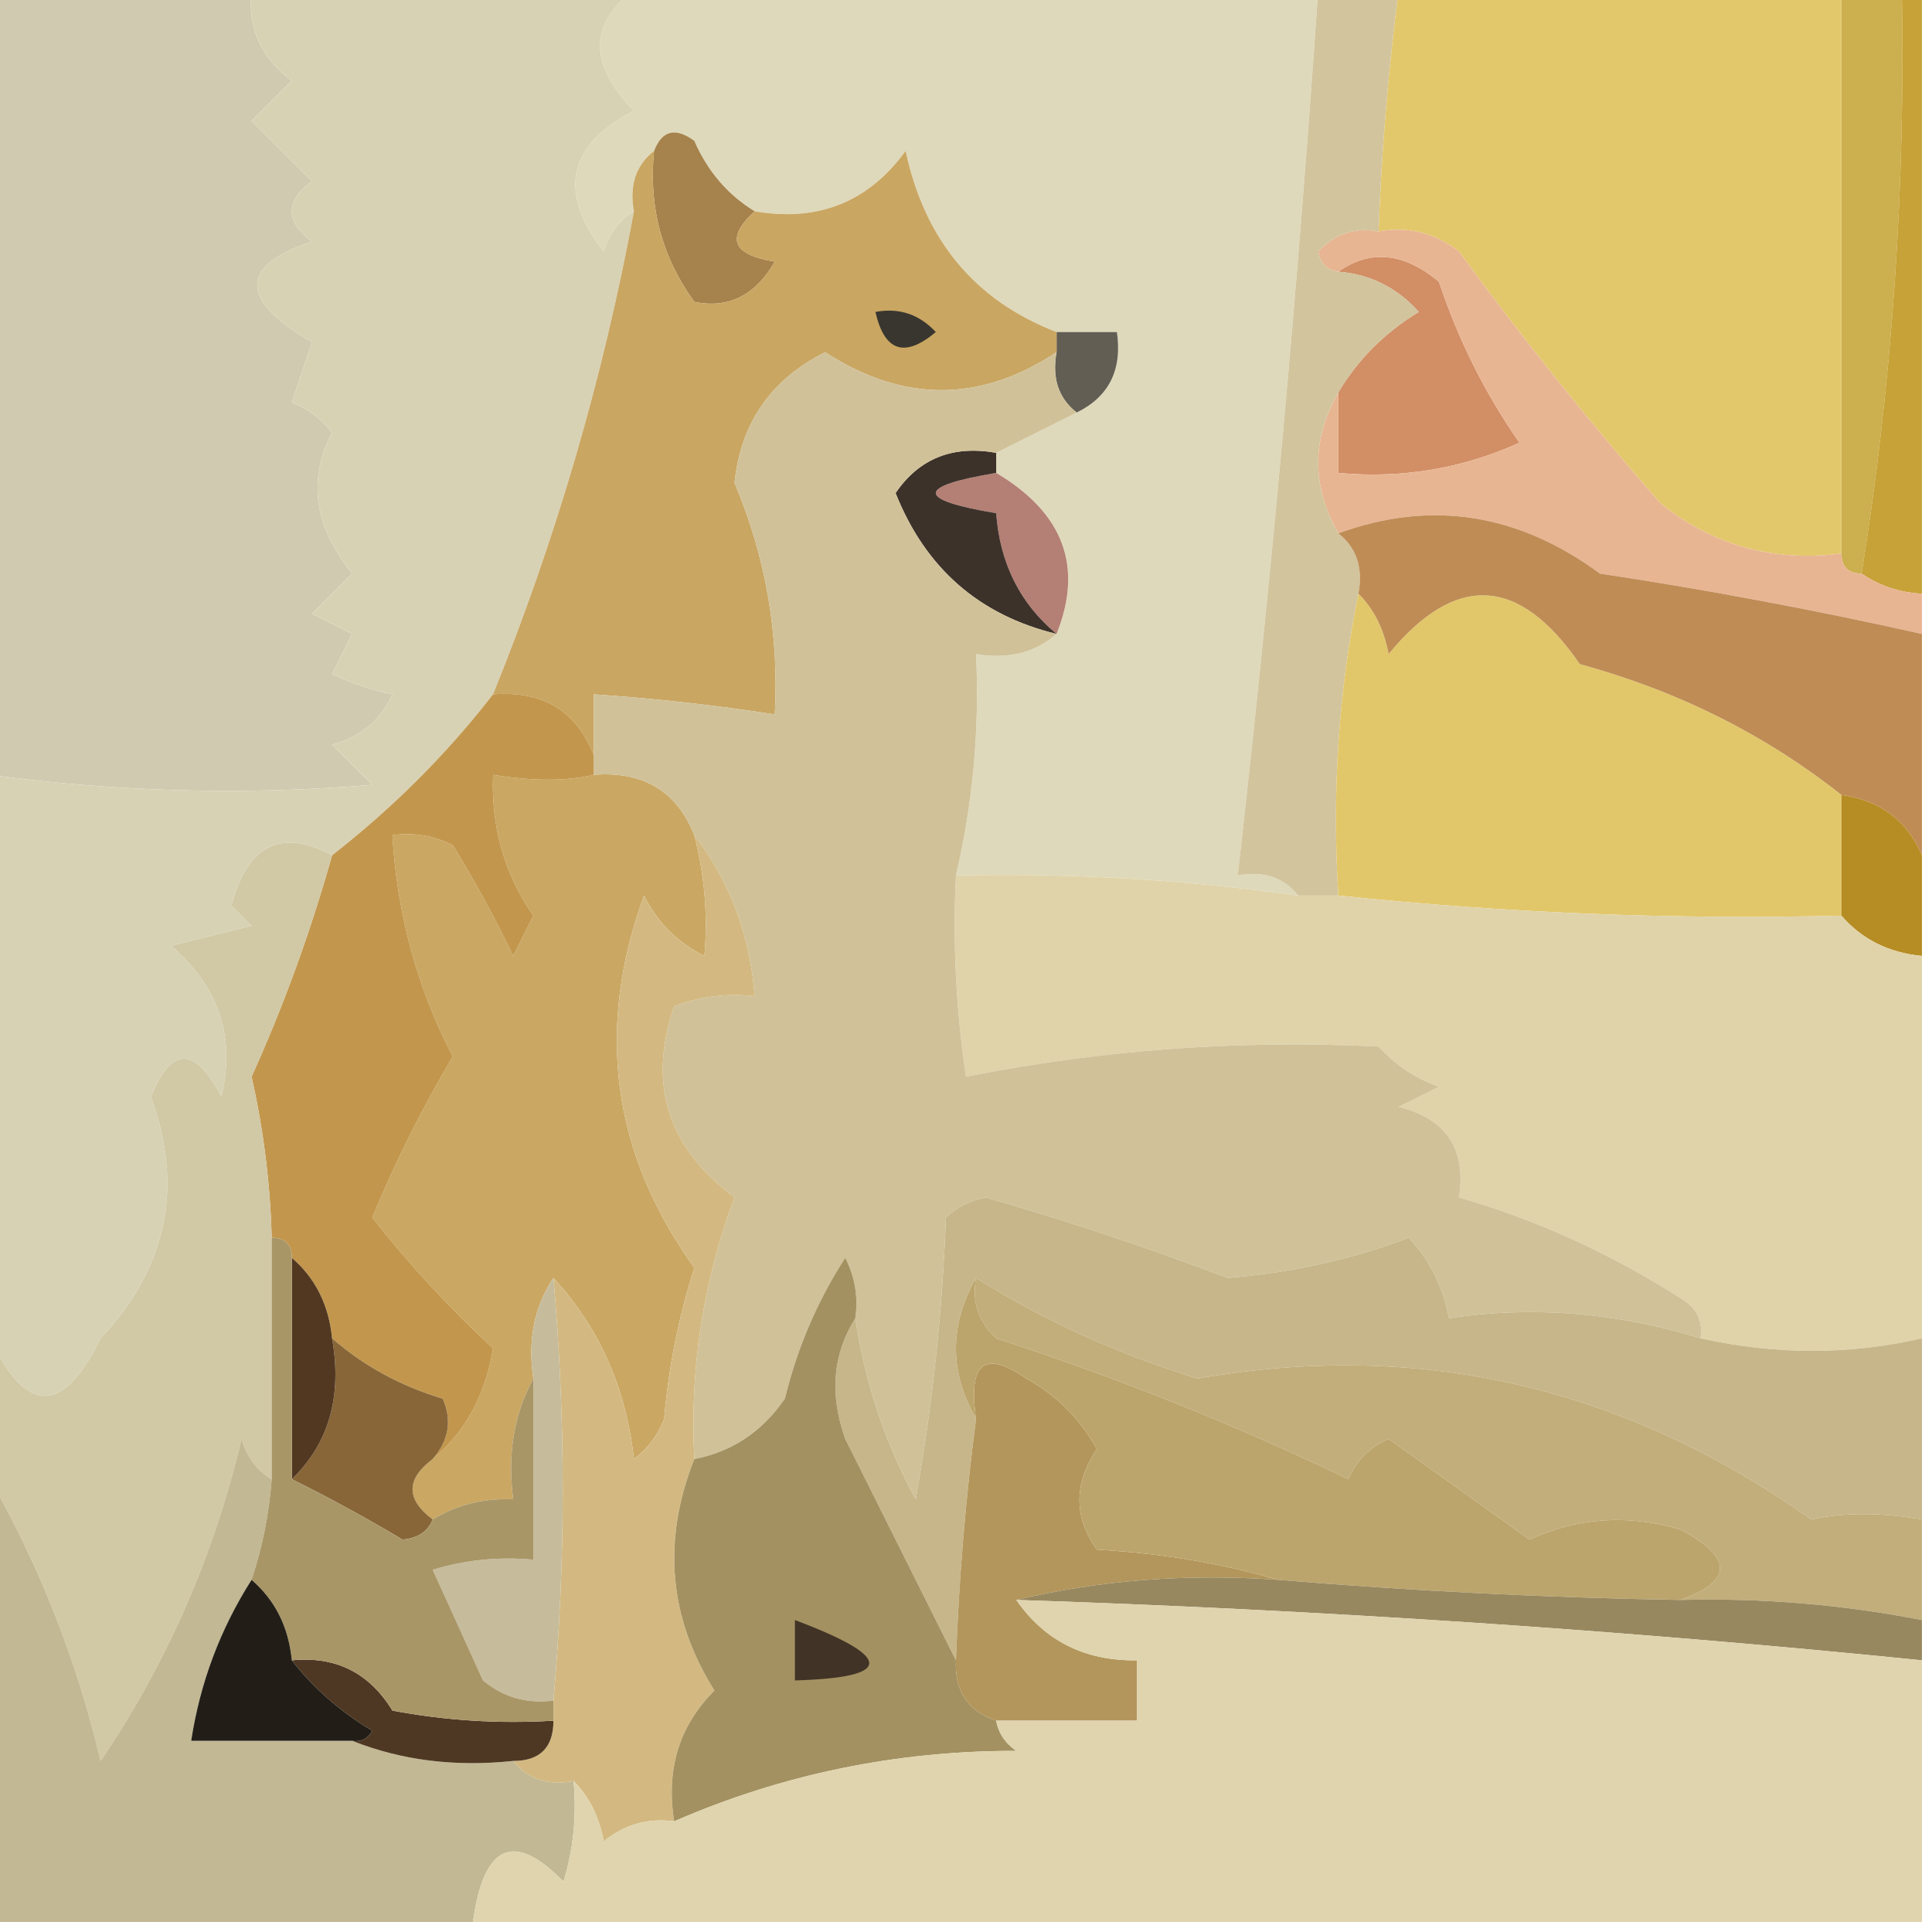 <?xml version="1.0" encoding="UTF-8"?>
<!DOCTYPE svg PUBLIC "-//W3C//DTD SVG 1.1//EN" "http://www.w3.org/Graphics/SVG/1.1/DTD/svg11.dtd">
<svg xmlns="http://www.w3.org/2000/svg" version="1.1" width="96px" height="96px" style="shape-rendering:geometricPrecision; text-rendering:geometricPrecision; image-rendering:optimizeQuality; fill-rule:evenodd; clip-rule:evenodd" xmlns:xlink="http://www.w3.org/1999/xlink">
<g><path style="opacity:0.999" fill="#d0cbb0" d="M -0.5,-0.5 C 3.833,-0.5 8.167,-0.5 12.5,-0.5C 12.296,1.39 12.963,2.89 14.5,4C 13.833,4.667 13.167,5.333 12.5,6C 13.5,7 14.5,8 15.5,9C 14.167,10 14.167,11 15.5,12C 11.873,13.221 11.873,14.888 15.5,17C 15.167,18 14.833,19 14.5,20C 15.308,20.308 15.975,20.808 16.5,21.5C 15.278,23.835 15.611,26.168 17.5,28.5C 16.833,29.167 16.167,29.833 15.5,30.5C 16.167,30.833 16.833,31.167 17.5,31.5C 17.167,32.167 16.833,32.833 16.5,33.5C 17.603,33.998 18.603,34.331 19.5,34.5C 18.91,35.799 17.91,36.632 16.5,37C 17.167,37.667 17.833,38.333 18.5,39C 12.15,39.524 5.816,39.358 -0.5,38.5C -0.5,25.5 -0.5,12.5 -0.5,-0.5 Z"/></g>
<g><path style="opacity:0.992" fill="#ded8ba" d="M 31.5,-0.5 C 42.833,-0.5 54.167,-0.5 65.5,-0.5C 64.497,14.2 63.164,28.867 61.5,43.5C 62.791,43.263 63.791,43.596 64.5,44.5C 58.87,43.708 53.203,43.375 47.5,43.5C 48.344,39.901 48.677,36.234 48.5,32.5C 50.099,32.768 51.432,32.434 52.5,31.5C 53.841,28.148 52.841,25.481 49.5,23.5C 49.5,23.167 49.5,22.833 49.5,22.5C 50.833,21.833 52.167,21.167 53.5,20.5C 55.104,19.713 55.771,18.38 55.5,16.5C 54.5,16.5 53.5,16.5 52.5,16.5C 48.449,14.937 45.949,11.937 45,7.5C 43.152,10.041 40.652,11.041 37.5,10.5C 36.163,9.685 35.163,8.518 34.5,7C 33.563,6.308 32.897,6.475 32.5,7.5C 31.596,8.209 31.263,9.209 31.5,10.5C 30.778,10.918 30.278,11.584 30,12.5C 27.709,9.545 28.209,7.212 31.5,5.5C 29.258,3.205 29.258,1.205 31.5,-0.5 Z"/></g>
<g><path style="opacity:1" fill="#d8d2b5" d="M 12.5,-0.5 C 18.833,-0.5 25.167,-0.5 31.5,-0.5C 29.258,1.205 29.258,3.205 31.5,5.5C 28.209,7.212 27.709,9.545 30,12.5C 30.278,11.584 30.778,10.918 31.5,10.5C 29.981,18.726 27.648,26.726 24.5,34.5C 22.194,37.473 19.527,40.139 16.5,42.5C 13.967,41.146 12.3,41.98 11.5,45C 11.833,45.333 12.167,45.667 12.5,46C 11.167,46.333 9.833,46.667 8.5,47C 10.879,49.025 11.713,51.525 11,54.5C 9.684,51.972 8.517,51.972 7.5,54.5C 9.14,58.99 8.306,62.99 5,66.5C 3.141,70.317 1.308,70.317 -0.5,66.5C -0.5,57.167 -0.5,47.833 -0.5,38.5C 5.816,39.358 12.15,39.524 18.5,39C 17.833,38.333 17.167,37.667 16.5,37C 17.91,36.632 18.91,35.799 19.5,34.5C 18.603,34.331 17.603,33.998 16.5,33.5C 16.833,32.833 17.167,32.167 17.5,31.5C 16.833,31.167 16.167,30.833 15.5,30.5C 16.167,29.833 16.833,29.167 17.5,28.5C 15.611,26.168 15.278,23.835 16.5,21.5C 15.975,20.808 15.308,20.308 14.5,20C 14.833,19 15.167,18 15.5,17C 11.873,14.888 11.873,13.221 15.5,12C 14.167,11 14.167,10 15.5,9C 14.5,8 13.5,7 12.5,6C 13.167,5.333 13.833,4.667 14.5,4C 12.963,2.89 12.296,1.39 12.5,-0.5 Z"/></g>
<g><path style="opacity:1" fill="#a6824c" d="M 37.5,10.5 C 36.047,11.825 36.381,12.658 38.5,13C 37.534,14.678 36.201,15.345 34.5,15C 32.887,12.772 32.22,10.272 32.5,7.5C 32.897,6.475 33.563,6.308 34.5,7C 35.163,8.518 36.163,9.685 37.5,10.5 Z"/></g>
<g><path style="opacity:1" fill="#ccaf4e" d="M 91.5,-0.5 C 92.5,-0.5 93.5,-0.5 94.5,-0.5C 94.687,9.34 94.02,19.007 92.5,28.5C 91.833,28.5 91.5,28.167 91.5,27.5C 91.5,18.167 91.5,8.833 91.5,-0.5 Z"/></g>
<g><path style="opacity:0.949" fill="#c39d2e" d="M 94.5,-0.5 C 94.833,-0.5 95.167,-0.5 95.5,-0.5C 95.5,9.5 95.5,19.5 95.5,29.5C 94.391,29.443 93.391,29.11 92.5,28.5C 94.02,19.007 94.687,9.34 94.5,-0.5 Z"/></g>
<g><path style="opacity:1" fill="#d28e65" d="M 66.5,13.5 C 68.089,12.379 69.756,12.546 71.5,14C 72.456,16.877 73.79,19.544 75.5,22C 72.649,23.289 69.649,23.789 66.5,23.5C 66.5,22.167 66.5,20.833 66.5,19.5C 67.479,17.855 68.812,16.521 70.5,15.5C 69.423,14.295 68.09,13.628 66.5,13.5 Z"/></g>
<g><path style="opacity:1" fill="#625e54" d="M 52.5,16.5 C 53.5,16.5 54.5,16.5 55.5,16.5C 55.771,18.38 55.104,19.713 53.5,20.5C 52.596,19.791 52.263,18.791 52.5,17.5C 52.5,17.167 52.5,16.833 52.5,16.5 Z"/></g>
<g><path style="opacity:1" fill="#e3c86b" d="M 69.5,-0.5 C 76.833,-0.5 84.167,-0.5 91.5,-0.5C 91.5,8.833 91.5,18.167 91.5,27.5C 88.107,27.938 85.107,27.105 82.5,25C 78.977,20.978 75.643,16.811 72.5,12.5C 71.311,11.571 69.978,11.238 68.5,11.5C 68.646,7.481 68.979,3.481 69.5,-0.5 Z"/></g>
<g><path style="opacity:1" fill="#e8b592" d="M 68.5,11.5 C 69.978,11.238 71.311,11.571 72.5,12.5C 75.643,16.811 78.977,20.978 82.5,25C 85.107,27.105 88.107,27.938 91.5,27.5C 91.5,28.167 91.833,28.5 92.5,28.5C 93.391,29.11 94.391,29.443 95.5,29.5C 95.5,30.167 95.5,30.833 95.5,31.5C 90.243,30.319 84.91,29.319 79.5,28.5C 75.419,25.495 71.086,24.828 66.5,26.5C 65.167,24.167 65.167,21.833 66.5,19.5C 66.5,20.833 66.5,22.167 66.5,23.5C 69.649,23.789 72.649,23.289 75.5,22C 73.79,19.544 72.456,16.877 71.5,14C 69.756,12.546 68.089,12.379 66.5,13.5C 65.957,13.44 65.624,13.107 65.5,12.5C 66.325,11.614 67.325,11.281 68.5,11.5 Z"/></g>
<g><path style="opacity:1" fill="#b47f74" d="M 49.5,23.5 C 52.841,25.481 53.841,28.148 52.5,31.5C 50.683,29.988 49.683,27.988 49.5,25.5C 45.5,24.833 45.5,24.167 49.5,23.5 Z"/></g>
<g><path style="opacity:1" fill="#c9a662" d="M 32.5,7.5 C 32.22,10.272 32.887,12.772 34.5,15C 36.201,15.345 37.534,14.678 38.5,13C 36.381,12.658 36.047,11.825 37.5,10.5C 40.652,11.041 43.152,10.041 45,7.5C 45.949,11.937 48.449,14.937 52.5,16.5C 52.5,16.833 52.5,17.167 52.5,17.5C 48.706,20.014 44.873,20.014 41,17.5C 38.299,18.863 36.799,21.029 36.5,24C 38.048,27.665 38.715,31.499 38.5,35.5C 35.518,35.037 32.518,34.704 29.5,34.5C 29.5,35.5 29.5,36.5 29.5,37.5C 28.625,35.31 26.959,34.31 24.5,34.5C 27.648,26.726 29.981,18.726 31.5,10.5C 31.263,9.209 31.596,8.209 32.5,7.5 Z"/></g>
<g><path style="opacity:1" fill="#39362f" d="M 43.5,15.5 C 44.675,15.281 45.675,15.614 46.5,16.5C 44.948,17.798 43.948,17.465 43.5,15.5 Z"/></g>
<g><path style="opacity:1" fill="#3d322a" d="M 49.5,22.5 C 49.5,22.833 49.5,23.167 49.5,23.5C 45.5,24.167 45.5,24.833 49.5,25.5C 49.683,27.988 50.683,29.988 52.5,31.5C 48.652,30.568 45.986,28.234 44.5,24.5C 45.669,22.783 47.335,22.116 49.5,22.5 Z"/></g>
<g><path style="opacity:1" fill="#d2c49d" d="M 65.5,-0.5 C 66.833,-0.5 68.167,-0.5 69.5,-0.5C 68.979,3.481 68.646,7.481 68.5,11.5C 67.325,11.281 66.325,11.614 65.5,12.5C 65.624,13.107 65.957,13.44 66.5,13.5C 68.09,13.628 69.423,14.295 70.5,15.5C 68.812,16.521 67.479,17.855 66.5,19.5C 65.167,21.833 65.167,24.167 66.5,26.5C 67.404,27.209 67.737,28.209 67.5,29.5C 66.513,34.305 66.18,39.305 66.5,44.5C 65.833,44.5 65.167,44.5 64.5,44.5C 63.791,43.596 62.791,43.263 61.5,43.5C 63.164,28.867 64.497,14.2 65.5,-0.5 Z"/></g>
<g><path style="opacity:1" fill="#e2c76a" d="M 67.5,29.5 C 68.268,30.262 68.768,31.262 69,32.5C 72.325,28.449 75.491,28.616 78.5,33C 83.368,34.33 87.701,36.496 91.5,39.5C 91.5,41.5 91.5,43.5 91.5,45.5C 83.133,45.705 74.8,45.371 66.5,44.5C 66.18,39.305 66.513,34.305 67.5,29.5 Z"/></g>
<g><path style="opacity:1" fill="#bf8c56" d="M 66.5,26.5 C 71.086,24.828 75.419,25.495 79.5,28.5C 84.91,29.319 90.243,30.319 95.5,31.5C 95.5,35.167 95.5,38.833 95.5,42.5C 94.764,40.771 93.43,39.771 91.5,39.5C 87.701,36.496 83.368,34.33 78.5,33C 75.491,28.616 72.325,28.449 69,32.5C 68.768,31.262 68.268,30.262 67.5,29.5C 67.737,28.209 67.404,27.209 66.5,26.5 Z"/></g>
<g><path style="opacity:1" fill="#b68d24" d="M 91.5,39.5 C 93.43,39.771 94.764,40.771 95.5,42.5C 95.5,44.167 95.5,45.833 95.5,47.5C 93.847,47.34 92.514,46.674 91.5,45.5C 91.5,43.5 91.5,41.5 91.5,39.5 Z"/></g>
<g><path style="opacity:1" fill="#e0d3a9" d="M 47.5,43.5 C 53.203,43.375 58.87,43.708 64.5,44.5C 65.167,44.5 65.833,44.5 66.5,44.5C 74.8,45.371 83.133,45.705 91.5,45.5C 92.514,46.674 93.847,47.34 95.5,47.5C 95.5,53.833 95.5,60.167 95.5,66.5C 91.912,67.331 88.245,67.331 84.5,66.5C 84.631,65.624 84.297,64.957 83.5,64.5C 80.017,62.277 76.35,60.61 72.5,59.5C 72.863,57.089 71.863,55.589 69.5,55C 70.167,54.667 70.833,54.333 71.5,54C 70.328,53.581 69.328,52.915 68.5,52C 61.574,51.66 54.74,52.16 48,53.5C 47.502,50.183 47.335,46.85 47.5,43.5 Z"/></g>
<g><path style="opacity:1" fill="#caa763" d="M 29.5,38.5 C 31.959,38.31 33.626,39.31 34.5,41.5C 35.014,43.512 35.181,45.512 35,47.5C 33.667,46.833 32.667,45.833 32,44.5C 29.579,51.138 30.412,57.304 34.5,63C 33.726,65.405 33.226,67.905 33,70.5C 32.692,71.308 32.192,71.975 31.5,72.5C 31.105,68.953 29.771,65.953 27.5,63.5C 26.549,64.919 26.215,66.585 26.5,68.5C 25.539,70.265 25.205,72.265 25.5,74.5C 24.041,74.433 22.708,74.766 21.5,75.5C 20.167,74.5 20.167,73.5 21.5,72.5C 23.12,71.159 24.12,69.326 24.5,67C 22.344,65.01 20.344,62.843 18.5,60.5C 19.643,57.736 20.977,55.069 22.5,52.5C 20.729,49.084 19.729,45.418 19.5,41.5C 20.552,41.35 21.552,41.517 22.5,42C 23.594,43.78 24.594,45.614 25.5,47.5C 25.833,46.833 26.167,46.167 26.5,45.5C 25.063,43.423 24.396,41.09 24.5,38.5C 26.475,38.822 28.142,38.822 29.5,38.5 Z"/></g>
<g><path style="opacity:1" fill="#d0c198" d="M 52.5,17.5 C 52.263,18.791 52.596,19.791 53.5,20.5C 52.167,21.167 50.833,21.833 49.5,22.5C 47.335,22.116 45.669,22.783 44.5,24.5C 45.986,28.234 48.652,30.568 52.5,31.5C 51.432,32.434 50.099,32.768 48.5,32.5C 48.677,36.234 48.344,39.901 47.5,43.5C 47.335,46.85 47.502,50.183 48,53.5C 54.74,52.16 61.574,51.66 68.5,52C 69.328,52.915 70.328,53.581 71.5,54C 70.833,54.333 70.167,54.667 69.5,55C 71.863,55.589 72.863,57.089 72.5,59.5C 76.35,60.61 80.017,62.277 83.5,64.5C 84.297,64.957 84.631,65.624 84.5,66.5C 80.312,65.21 76.145,64.877 72,65.5C 71.71,63.956 71.044,62.623 70,61.5C 67.188,62.575 64.188,63.241 61,63.5C 57.099,62.02 53.099,60.686 49,59.5C 48.228,59.645 47.561,59.978 47,60.5C 46.828,65.202 46.328,69.868 45.5,74.5C 43.974,71.691 42.974,68.691 42.5,65.5C 42.65,64.448 42.483,63.448 42,62.5C 40.619,64.635 39.619,66.968 39,69.5C 37.871,71.141 36.371,72.141 34.5,72.5C 34.268,68.02 34.935,63.687 36.5,59.5C 33.174,57.025 32.174,53.858 33.5,50C 34.793,49.51 36.127,49.343 37.5,49.5C 37.267,46.458 36.267,43.792 34.5,41.5C 33.626,39.31 31.959,38.31 29.5,38.5C 29.5,38.167 29.5,37.833 29.5,37.5C 29.5,36.5 29.5,35.5 29.5,34.5C 32.518,34.704 35.518,35.037 38.5,35.5C 38.715,31.499 38.048,27.665 36.5,24C 36.799,21.029 38.299,18.863 41,17.5C 44.873,20.014 48.706,20.014 52.5,17.5 Z"/></g>
<g><path style="opacity:1" fill="#c2974d" d="M 24.5,34.5 C 26.959,34.31 28.625,35.31 29.5,37.5C 29.5,37.833 29.5,38.167 29.5,38.5C 28.142,38.822 26.475,38.822 24.5,38.5C 24.396,41.09 25.063,43.423 26.5,45.5C 26.167,46.167 25.833,46.833 25.5,47.5C 24.594,45.614 23.594,43.78 22.5,42C 21.552,41.517 20.552,41.35 19.5,41.5C 19.729,45.418 20.729,49.084 22.5,52.5C 20.977,55.069 19.643,57.736 18.5,60.5C 20.344,62.843 22.344,65.01 24.5,67C 24.12,69.326 23.12,71.159 21.5,72.5C 22.303,71.577 22.47,70.577 22,69.5C 19.901,68.87 18.068,67.87 16.5,66.5C 16.34,64.847 15.674,63.514 14.5,62.5C 14.5,61.833 14.167,61.5 13.5,61.5C 13.428,58.807 13.095,56.14 12.5,53.5C 14.1,49.96 15.433,46.293 16.5,42.5C 19.527,40.139 22.194,37.473 24.5,34.5 Z"/></g>
<g><path style="opacity:1" fill="#c7b68a" d="M 84.5,66.5 C 88.245,67.331 91.912,67.331 95.5,66.5C 95.5,69.5 95.5,72.5 95.5,75.5C 93.459,75.146 91.626,75.146 90,75.5C 80.687,68.9 70.52,66.566 59.5,68.5C 55.524,67.274 51.857,65.608 48.5,63.5C 47.167,65.833 47.167,68.167 48.5,70.5C 47.979,74.481 47.646,78.481 47.5,82.5C 45.713,78.925 43.879,75.258 42,71.5C 41.211,69.288 41.377,67.288 42.5,65.5C 42.974,68.691 43.974,71.691 45.5,74.5C 46.328,69.868 46.828,65.202 47,60.5C 47.561,59.978 48.228,59.645 49,59.5C 53.099,60.686 57.099,62.02 61,63.5C 64.188,63.241 67.188,62.575 70,61.5C 71.044,62.623 71.71,63.956 72,65.5C 76.145,64.877 80.312,65.21 84.5,66.5 Z"/></g>
<g><path style="opacity:1" fill="#d1c8a5" d="M 16.5,42.5 C 15.433,46.293 14.1,49.96 12.5,53.5C 13.095,56.14 13.428,58.807 13.5,61.5C 13.5,65.5 13.5,69.5 13.5,73.5C 12.778,73.082 12.278,72.416 12,71.5C 10.625,77.305 8.292,82.638 5,87.5C 3.82,82.518 1.987,77.851 -0.5,73.5C -0.5,71.167 -0.5,68.833 -0.5,66.5C 1.308,70.317 3.141,70.317 5,66.5C 8.306,62.99 9.14,58.99 7.5,54.5C 8.517,51.972 9.684,51.972 11,54.5C 11.713,51.525 10.879,49.025 8.5,47C 9.833,46.667 11.167,46.333 12.5,46C 12.167,45.667 11.833,45.333 11.5,45C 12.3,41.98 13.967,41.146 16.5,42.5 Z"/></g>
<g><path style="opacity:1" fill="#886638" d="M 16.5,66.5 C 18.068,67.87 19.901,68.87 22,69.5C 22.47,70.577 22.303,71.577 21.5,72.5C 20.167,73.5 20.167,74.5 21.5,75.5C 21.265,76.097 20.765,76.43 20,76.5C 18.142,75.394 16.308,74.394 14.5,73.5C 16.343,71.721 17.01,69.388 16.5,66.5 Z"/></g>
<g><path style="opacity:1" fill="#b3965b" d="M 63.5,78.5 C 58.968,78.182 54.634,78.515 50.5,79.5C 51.911,81.539 53.911,82.539 56.5,82.5C 56.5,83.5 56.5,84.5 56.5,85.5C 54.167,85.5 51.833,85.5 49.5,85.5C 48.094,85.027 47.427,84.027 47.5,82.5C 47.646,78.481 47.979,74.481 48.5,70.5C 48.089,67.724 48.922,67.057 51,68.5C 52.5,69.333 53.667,70.5 54.5,72C 53.351,73.73 53.351,75.396 54.5,77C 57.695,77.18 60.695,77.68 63.5,78.5 Z"/></g>
<g><path style="opacity:1" fill="#c2ae7b" d="M 48.5,63.5 C 51.857,65.608 55.524,67.274 59.5,68.5C 70.52,66.566 80.687,68.9 90,75.5C 91.626,75.146 93.459,75.146 95.5,75.5C 95.5,77.167 95.5,78.833 95.5,80.5C 91.548,79.728 87.548,79.395 83.5,79.5C 86.125,78.559 86.125,77.393 83.5,76C 80.901,75.231 78.401,75.398 76,76.5C 73.656,74.819 71.323,73.152 69,71.5C 68.055,71.905 67.388,72.572 67,73.5C 61.374,70.794 55.541,68.461 49.5,66.5C 48.614,65.675 48.281,64.675 48.5,63.5 Z"/></g>
<g><path style="opacity:1" fill="#523821" d="M 14.5,62.5 C 15.674,63.514 16.34,64.847 16.5,66.5C 17.01,69.388 16.343,71.721 14.5,73.5C 14.5,69.833 14.5,66.167 14.5,62.5 Z"/></g>
<g><path style="opacity:1" fill="#bca56c" d="M 48.5,63.5 C 48.281,64.675 48.614,65.675 49.5,66.5C 55.541,68.461 61.374,70.794 67,73.5C 67.388,72.572 68.055,71.905 69,71.5C 71.323,73.152 73.656,74.819 76,76.5C 78.401,75.398 80.901,75.231 83.5,76C 86.125,77.393 86.125,78.559 83.5,79.5C 76.82,79.388 70.153,79.054 63.5,78.5C 60.695,77.68 57.695,77.18 54.5,77C 53.351,75.396 53.351,73.73 54.5,72C 53.667,70.5 52.5,69.333 51,68.5C 48.922,67.057 48.089,67.724 48.5,70.5C 47.167,68.167 47.167,65.833 48.5,63.5 Z"/></g>
<g><path style="opacity:1" fill="#d3b981" d="M 34.5,41.5 C 36.267,43.792 37.267,46.458 37.5,49.5C 36.127,49.343 34.793,49.51 33.5,50C 32.174,53.858 33.174,57.025 36.5,59.5C 34.935,63.687 34.268,68.02 34.5,72.5C 32.896,76.557 33.23,80.39 35.5,84C 33.75,85.754 33.083,87.921 33.5,90.5C 32.178,90.33 31.011,90.663 30,91.5C 29.768,90.263 29.268,89.263 28.5,88.5C 27.209,88.737 26.209,88.404 25.5,87.5C 26.833,87.5 27.5,86.833 27.5,85.5C 27.5,85.167 27.5,84.833 27.5,84.5C 28.114,77.544 28.114,70.544 27.5,63.5C 29.771,65.953 31.105,68.953 31.5,72.5C 32.192,71.975 32.692,71.308 33,70.5C 33.226,67.905 33.726,65.405 34.5,63C 30.412,57.304 29.579,51.138 32,44.5C 32.667,45.833 33.667,46.833 35,47.5C 35.181,45.512 35.014,43.512 34.5,41.5 Z"/></g>
<g><path style="opacity:1" fill="#a39161" d="M 42.5,65.5 C 41.377,67.288 41.211,69.288 42,71.5C 43.879,75.258 45.713,78.925 47.5,82.5C 47.427,84.027 48.094,85.027 49.5,85.5C 49.611,86.117 49.944,86.617 50.5,87C 44.546,86.991 38.88,88.158 33.5,90.5C 33.083,87.921 33.75,85.754 35.5,84C 33.23,80.39 32.896,76.557 34.5,72.5C 36.371,72.141 37.871,71.141 39,69.5C 39.619,66.968 40.619,64.635 42,62.5C 42.483,63.448 42.65,64.448 42.5,65.5 Z"/></g>
<g><path style="opacity:1" fill="#c2b893" d="M 13.5,73.5 C 13.371,75.216 13.038,76.883 12.5,78.5C 10.94,80.954 9.94,83.62 9.5,86.5C 12.167,86.5 14.833,86.5 17.5,86.5C 19.948,87.473 22.615,87.806 25.5,87.5C 26.209,88.404 27.209,88.737 28.5,88.5C 28.66,90.199 28.494,91.866 28,93.5C 25.539,90.967 24.039,91.633 23.5,95.5C 15.5,95.5 7.5,95.5 -0.5,95.5C -0.5,88.167 -0.5,80.833 -0.5,73.5C 1.987,77.851 3.82,82.518 5,87.5C 8.292,82.638 10.625,77.305 12,71.5C 12.278,72.416 12.778,73.082 13.5,73.5 Z"/></g>
<g><path style="opacity:1" fill="#98885f" d="M 50.5,79.5 C 54.634,78.515 58.968,78.182 63.5,78.5C 70.153,79.054 76.82,79.388 83.5,79.5C 87.548,79.395 91.548,79.728 95.5,80.5C 95.5,81.167 95.5,81.833 95.5,82.5C 80.586,80.993 65.586,79.993 50.5,79.5 Z"/></g>
<g><path style="opacity:1" fill="#c6bc9b" d="M 27.5,63.5 C 28.114,70.544 28.114,77.544 27.5,84.5C 26.178,84.67 25.011,84.337 24,83.5C 23.163,81.649 22.329,79.816 21.5,78C 23.134,77.507 24.801,77.34 26.5,77.5C 26.5,74.5 26.5,71.5 26.5,68.5C 26.215,66.585 26.549,64.919 27.5,63.5 Z"/></g>
<g><path style="opacity:1" fill="#413325" d="M 39.5,80.5 C 44.421,82.354 44.421,83.354 39.5,83.5C 39.5,82.5 39.5,81.5 39.5,80.5 Z"/></g>
<g><path style="opacity:1" fill="#4f3823" d="M 14.5,82.5 C 16.681,82.284 18.347,83.117 19.5,85C 22.146,85.497 24.813,85.664 27.5,85.5C 27.5,86.833 26.833,87.5 25.5,87.5C 22.615,87.806 19.948,87.473 17.5,86.5C 17.938,86.565 18.272,86.399 18.5,86C 16.907,85.051 15.574,83.885 14.5,82.5 Z"/></g>
<g><path style="opacity:1" fill="#a99667" d="M 13.5,61.5 C 14.167,61.5 14.5,61.833 14.5,62.5C 14.5,66.167 14.5,69.833 14.5,73.5C 16.308,74.394 18.142,75.394 20,76.5C 20.765,76.43 21.265,76.097 21.5,75.5C 22.708,74.766 24.041,74.433 25.5,74.5C 25.205,72.265 25.539,70.265 26.5,68.5C 26.5,71.5 26.5,74.5 26.5,77.5C 24.801,77.34 23.134,77.507 21.5,78C 22.329,79.816 23.163,81.649 24,83.5C 25.011,84.337 26.178,84.67 27.5,84.5C 27.5,84.833 27.5,85.167 27.5,85.5C 24.813,85.664 22.146,85.497 19.5,85C 18.347,83.117 16.681,82.284 14.5,82.5C 14.34,80.847 13.674,79.514 12.5,78.5C 13.038,76.883 13.371,75.216 13.5,73.5C 13.5,69.5 13.5,65.5 13.5,61.5 Z"/></g>
<g><path style="opacity:1" fill="#221e17" d="M 12.5,78.5 C 13.674,79.514 14.34,80.847 14.5,82.5C 15.574,83.885 16.907,85.051 18.5,86C 18.272,86.399 17.938,86.565 17.5,86.5C 14.833,86.5 12.167,86.5 9.5,86.5C 9.94,83.62 10.94,80.954 12.5,78.5 Z"/></g>
<g><path style="opacity:0.996" fill="#dfd4ad" d="M 50.5,79.5 C 65.586,79.993 80.586,80.993 95.5,82.5C 95.5,86.833 95.5,91.167 95.5,95.5C 71.5,95.5 47.5,95.5 23.5,95.5C 24.039,91.633 25.539,90.967 28,93.5C 28.494,91.866 28.66,90.199 28.5,88.5C 29.268,89.263 29.768,90.263 30,91.5C 31.011,90.663 32.178,90.33 33.5,90.5C 38.88,88.158 44.546,86.991 50.5,87C 49.944,86.617 49.611,86.117 49.5,85.5C 51.833,85.5 54.167,85.5 56.5,85.5C 56.5,84.5 56.5,83.5 56.5,82.5C 53.911,82.539 51.911,81.539 50.5,79.5 Z"/></g>
</svg>
